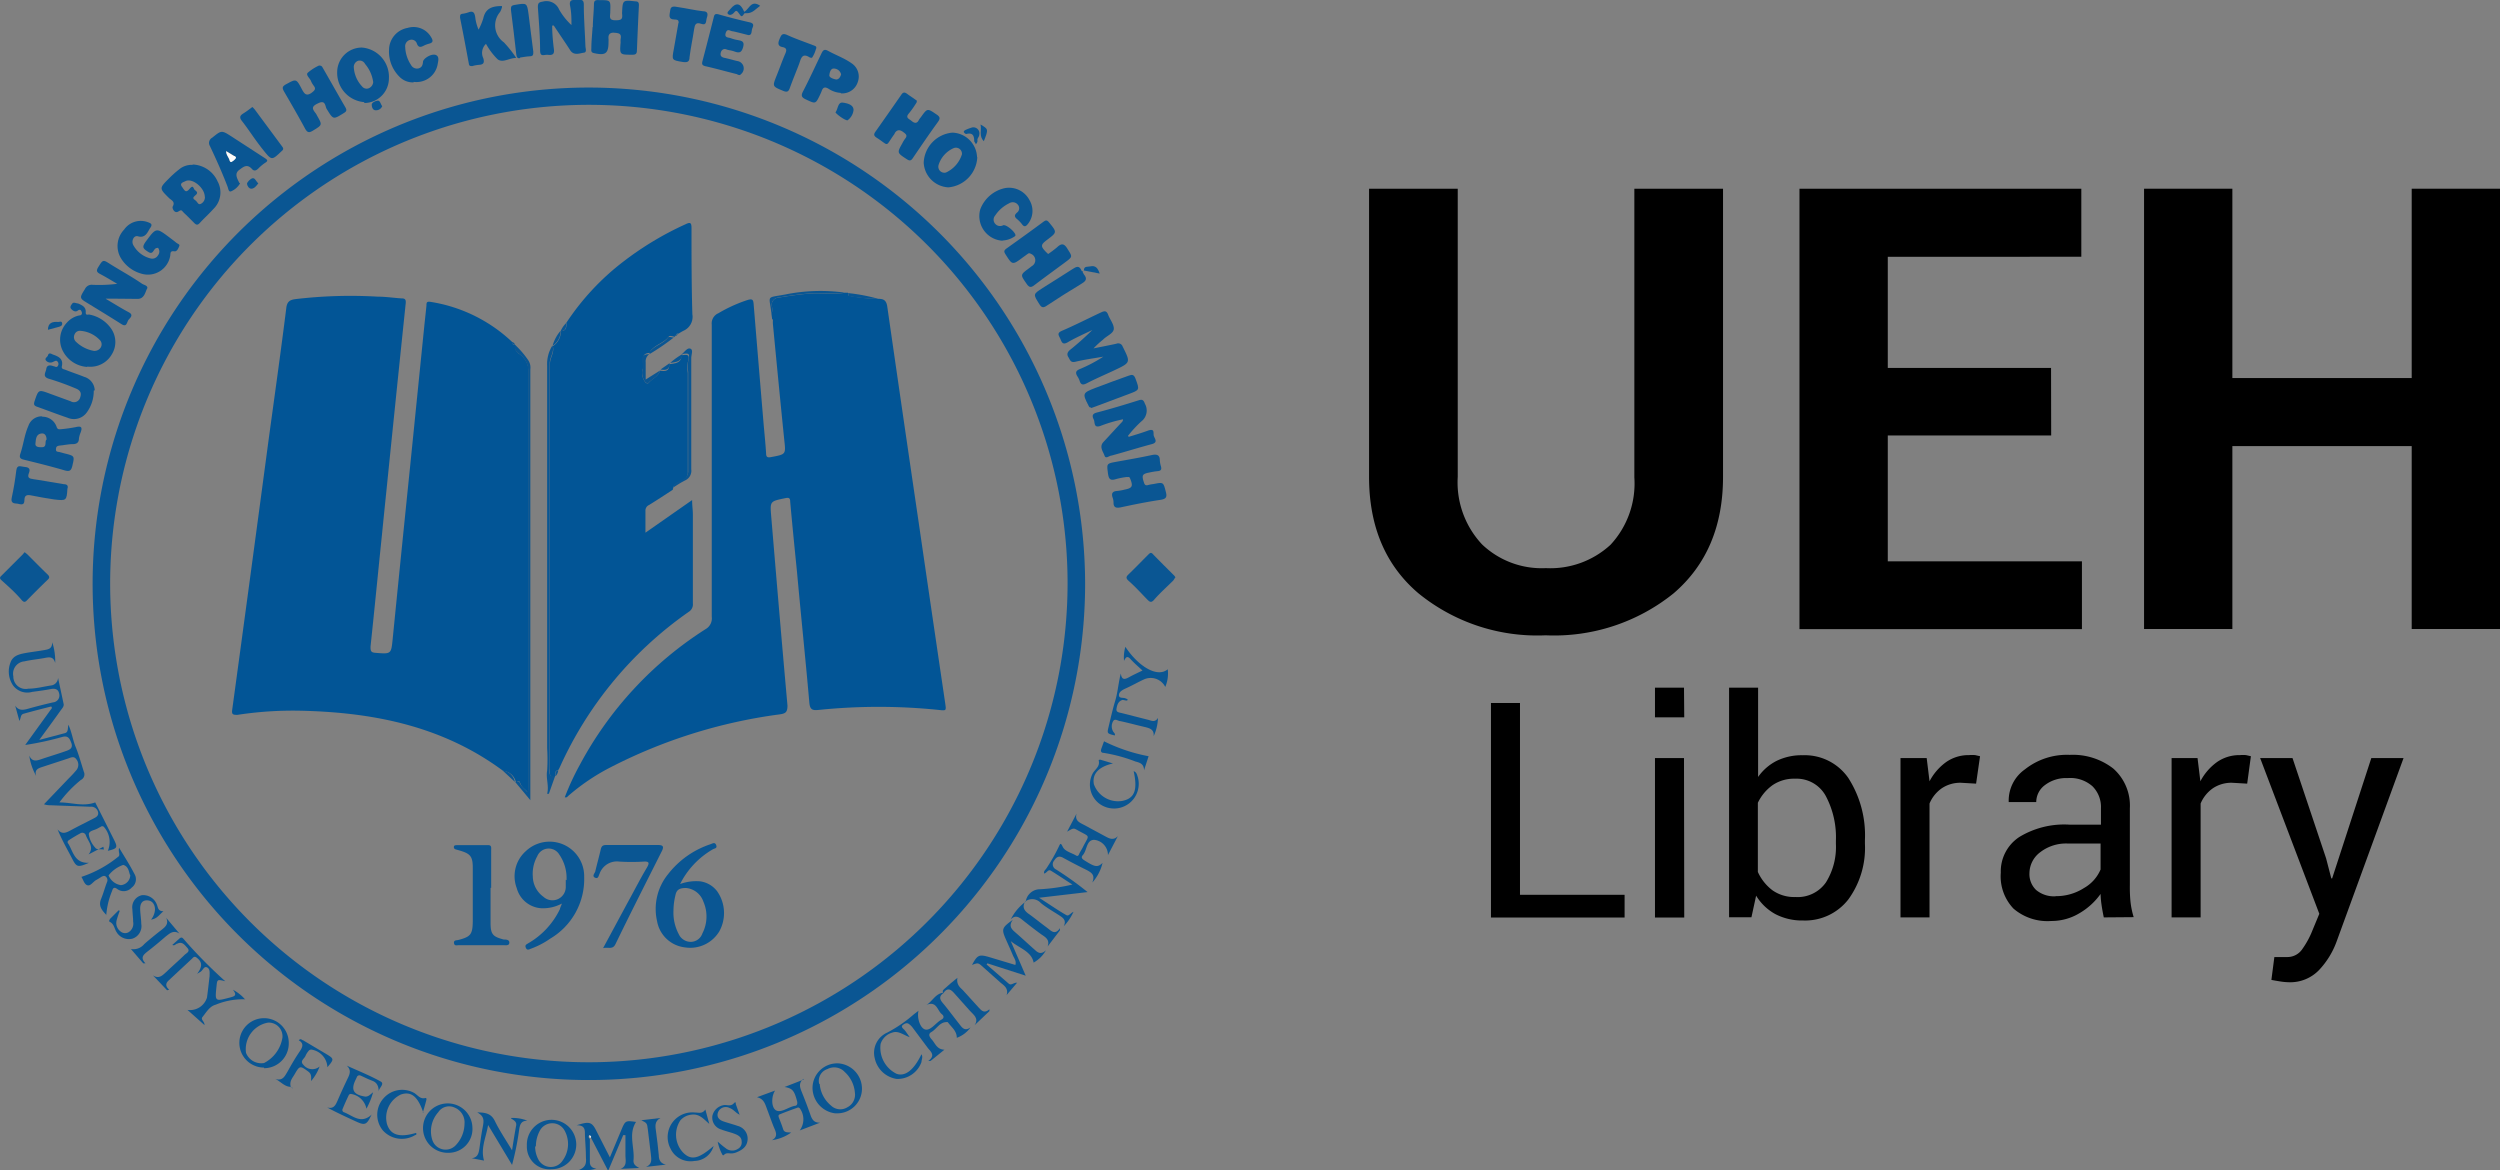 <svg xmlns="http://www.w3.org/2000/svg" viewBox="0 0 202.42 94.77"><rect x="0" y="0" width="202.42" height="94.77" fill="#808080" stroke="none"/><defs><style>.cls-1{fill:#0a5693;}.cls-2{fill:#fcfdfd;}.cls-3{fill:#025596;}</style></defs><title>Asset 1</title><g id="Layer_2" data-name="Layer 2"><g id="Layer_1-2" data-name="Layer 1"><path d="M123.07,72.45h8.47v1.84H120.72V56.92h2.35Z"/><path d="M136.37,58.08H134v-2.4h2.35Zm0,16.21H134V61.38h2.35Z"/><path d="M151,68.32a7.09,7.09,0,0,1-1.34,4.5A4.43,4.43,0,0,1,146,74.53a4.68,4.68,0,0,1-2.24-.51,4.15,4.15,0,0,1-1.57-1.5l-.38,1.75H140V55.68h2.35v7.23a4.08,4.08,0,0,1,1.51-1.31,4.62,4.62,0,0,1,2.1-.45A4.29,4.29,0,0,1,149.66,63a8.59,8.59,0,0,1,1.34,5Zm-2.35-.25a7.12,7.12,0,0,0-.82-3.62,2.69,2.69,0,0,0-2.49-1.4,3.08,3.08,0,0,0-1.83.53A3.74,3.74,0,0,0,142.33,65V70.6a3.84,3.84,0,0,0,1.19,1.49,3.06,3.06,0,0,0,1.85.54,2.79,2.79,0,0,0,2.47-1.18,5.42,5.42,0,0,0,.81-3.12Z"/><path d="M160,63.45l-1.2-.07a2.69,2.69,0,0,0-1.57.44,2.83,2.83,0,0,0-1,1.24v9.22h-2.35V61.38H156l.23,1.88a4.47,4.47,0,0,1,1.35-1.56,3.16,3.16,0,0,1,1.85-.56,2.91,2.91,0,0,1,.5,0l.39.09Z"/><path d="M170.34,74.28q-.12-.58-.18-1a7.49,7.49,0,0,1-.08-.9,5.48,5.48,0,0,1-1.71,1.56,4.38,4.38,0,0,1-2.27.63,4.22,4.22,0,0,1-3.07-1A3.79,3.79,0,0,1,162,70.66a3.33,3.33,0,0,1,1.5-2.89,7,7,0,0,1,4.06-1h2.55V65.45a2.37,2.37,0,0,0-.69-1.79,2.71,2.71,0,0,0-2-.66,2.84,2.84,0,0,0-1.85.57,1.72,1.72,0,0,0-.7,1.37l-2.23,0,0-.07a3.09,3.09,0,0,1,1.32-2.58,5.46,5.46,0,0,1,3.62-1.17,5.33,5.33,0,0,1,3.53,1.11,4,4,0,0,1,1.34,3.21v6.21A12.18,12.18,0,0,0,172.5,73a6.86,6.86,0,0,0,.26,1.26Zm-3.9-1.72a4.18,4.18,0,0,0,2.3-.66,3.12,3.12,0,0,0,1.34-1.5v-2.1h-2.64a3.42,3.42,0,0,0-2.27.72,2.14,2.14,0,0,0-.85,1.68,1.77,1.77,0,0,0,.54,1.36A2.25,2.25,0,0,0,166.45,72.57Z"/><path d="M181.95,63.45l-1.2-.07a2.69,2.69,0,0,0-1.57.44,2.83,2.83,0,0,0-1,1.24v9.22h-2.35V61.38h2.1l.23,1.88a4.47,4.47,0,0,1,1.35-1.56,3.16,3.16,0,0,1,1.85-.56,2.91,2.91,0,0,1,.5,0l.39.09Z"/><path d="M188.34,69.5l.42,1.62h.07L192,61.38h2.61l-5.43,14.88a6.7,6.7,0,0,1-1.4,2.27,3.23,3.23,0,0,1-2.46,1,5.11,5.11,0,0,1-.73-.07q-.44-.07-.68-.12l.24-1.85.42,0,.63,0a1.45,1.45,0,0,0,1.23-.67,6.93,6.93,0,0,0,.8-1.48l.56-1.35L183,61.38h2.62Z"/><path d="M139.51,15.28V38.61q0,6-4,9.43a15.41,15.41,0,0,1-10.36,3.4,15.23,15.23,0,0,1-10.3-3.4q-4-3.4-4-9.43V15.28h7.18V38.61A7.34,7.34,0,0,0,120,44.08,7,7,0,0,0,125.16,46a7.19,7.19,0,0,0,5.24-1.89,7.29,7.29,0,0,0,1.93-5.46V15.28Z"/><path d="M166.08,35.26H152.85V45.45h15.72v5.49H145.7V15.28h22.82v5.51H152.85v9h13.22Z"/><path d="M202.42,50.93h-7.15V36.12H180.75V50.93h-7.15V15.28h7.15V30.61h14.52V15.28h7.15Z"/><path class="cls-1" d="M47.76,92.17c0,.64,0,1.28,0,1.92,0,.32.18.49.53.53a3.82,3.82,0,0,1-1.44.12c.64-.24.62-.63.59-1.05,0-.62-.06-1.24-.08-1.86,0-.35,0-.73-.67-.72,1.06-.34,1.24-.27,1.62.5l1.07,2.1.9-2.15c.35-.84.35-.84,1.22-.72-.65,1-.09,2.1-.21,3.14,0,.32.2.44.47.59l-1.51.07c.55-.23.39-.7.39-1.11s0-1.08,0-1.62l-.18,0-1.22,2.89-1.41-2.72-.11-.16c-.1.08-.06.18,0,.27"/><path class="cls-1" d="M41.39,90.52a3.2,3.2,0,0,1,1.31.22c-.55,0-.61.38-.67.76a22.12,22.12,0,0,1-.57,2.82l-1.94-3.23c-.16,1-.62,1.86-.33,2.88l-1-.19c.51-.06.57-.43.63-.81.08-.56.15-1.12.26-1.68s.15-.9-.44-1.22c.69,0,1.14.1,1.43.7.38.78.87,1.5,1.39,2.37.12-.78.22-1.41.33-2,.06-.32-.18-.43-.41-.58"/><path class="cls-1" d="M44.66,94.67a1.83,1.83,0,0,1-2-1.91,2,2,0,1,1,2,1.91m-1.33-1.85a2.2,2.2,0,0,0,.23,1,1.14,1.14,0,0,0,2,.14,2.26,2.26,0,0,0,.17-2.39,1.14,1.14,0,0,0-2-.06,2.67,2.67,0,0,0-.34,1.31"/><path class="cls-1" d="M57.11,89.83,57.43,91c-.44-.37-.78-.83-1.43-.75a1.39,1.39,0,0,0-.91.46,2.11,2.11,0,0,0,.19,2.58c.66.69,1.26.57,2.5-.5A1.65,1.65,0,0,1,56.23,94a1.79,1.79,0,0,1-1.94-1,2,2,0,0,1,2-2.92c.28,0,.57.12.81-.23"/><path class="cls-1" d="M51.88,90.71l1.6-.19c-.51.27-.42.69-.36,1.12.09.63.16,1.27.22,1.9,0,.35.12.65.57.76l-1.6.18c.49-.2.44-.57.39-1-.09-.69-.16-1.38-.25-2.06-.06-.49-.07-.49-.58-.74"/><path class="cls-2" d="M47.76,92.17c0-.09-.08-.19,0-.27l.11.16-.13.11"/><path class="cls-1" d="M87.86,47.3A40.18,40.18,0,1,1,48,7.09,40.24,40.24,0,0,1,87.86,47.3m-1.42,0A38.76,38.76,0,1,0,48.5,86,38.81,38.81,0,0,0,86.44,47.27"/><path class="cls-1" d="M8.37,68.56l-1.2.62c.47-.59,0-1-.21-1.52a.3.3,0,0,0-.43-.2,11.45,11.45,0,0,0-1,.6.17.17,0,0,0,0,.25c.4.65.5,1.6,1.67,1.55-.9.39-1,.36-1.36-.34S5,68,4.66,67.15c.35.44.69.28,1.06.08.59-.32,1.2-.62,1.8-.93.23-.12.49-.22.42-.55a.57.57,0,0,0-.62-.43L4.09,65.2c-.14,0-.28,0-.53-.08l2-2.09a9,9,0,0,0,.63-.68.69.69,0,0,0,0-.86c-.2-.3-.45-.15-.69-.07l-2.08.68c-.33.11-.65.22-.49.73a4.71,4.71,0,0,1-.56-1.65c.24.53.59.42,1,.28.67-.23,1.36-.43,2-.66.29-.1.55-.24.41-.63s-.28-.63-.74-.5a24.26,24.26,0,0,1-3,.65l2.17-3-.06-.12c-.75.19-1.49.38-2.24.59-.27.08-.2.35-.34.58l-.34-1.23c.3.43.67.35,1.06.24q1-.28,2-.51a.56.56,0,0,0,.5-.71c-.08-.4-.38-.43-.72-.36s-1,.16-1.46.22a1.44,1.44,0,0,1-1.53-.49,2,2,0,0,1-.23-1.89c.18-.52.66-.66,1.13-.75s1-.15,1.46-.23.78-.09.79-.66a5,5,0,0,1,.24,1.68c-.15-.56-.51-.47-.88-.4-.54.1-1.09.15-1.62.27a1,1,0,0,0-.89,1.21,1,1,0,0,0,1.22,1c.62,0,1.23-.17,1.84-.26a.64.64,0,0,0,.56-.62c.15.72.31,1.43.46,2.16,0,.2-.14.33-.24.47-.54.76-1.09,1.51-1.74,2.4l2.08-.55c.28-.08.21-.35.28-.68.29.65.36,1.26.59,1.81s.44,1.31.66,2a.5.5,0,0,1-.24.66,9.79,9.79,0,0,0-1.74,1.82c1,0,1.92.36,2.9,0l1.51,3c.33.66.29.73-.49.92a1.83,1.83,0,0,0-.33-1.95.19.19,0,0,0-.24,0l-.24.13c-.25.16-.72.18-.73.48a2,2,0,0,0,.51,1.07c.15.22.39.1.71.17"/><path class="cls-1" d="M88.53,28.21c.69-.14,1.28-.25,1.86-.38a.38.38,0,0,1,.51.23c.65,1.3.66,1.29-.67,1.92-.74.35-1.5.67-2.23,1.05-.33.17-.49.13-.59-.21a1.58,1.58,0,0,0-.17-.34c-.18-.29-.15-.46.2-.6a11.56,11.56,0,0,0,1.89-1c-.75.13-1.51.23-2.25.41-.41.1-.44-.16-.58-.38s-.07-.41.15-.59a22.06,22.06,0,0,0,1.79-1.6c-.68.33-1.37.63-2,1-.39.22-.47,0-.58-.27s-.34-.47.13-.67c1.07-.46,2.12-1,3.17-1.49.3-.14.45-.12.57.21s.49.79.45,1.15-.59.55-.87.85a7,7,0,0,0-.76.7"/><path class="cls-1" d="M15.62,13.32a2.31,2.31,0,0,1,2,1.37,1.86,1.86,0,0,1-.34,2.23c-.35.39-.75.75-1.11,1.14-.17.19-.29.15-.44,0s-.51-.52-.78-.77-.21-.35-.52-.16-.51-.29-.45-.4c.24-.41-.12-.52-.29-.69-.8-.79-.81-.79,0-1.6a8.63,8.63,0,0,1,.82-.73,1.57,1.57,0,0,1,1.07-.36m1,2.58c0-.71-1-1.55-1.57-1.26-.15.08-.5.15-.28.45s.3.55.62.17.3,0,.43.1.28.21.08.39-.31.25-.07.42.23.4.46.31a.59.59,0,0,0,.34-.58"/><path class="cls-1" d="M3.39,33.74a1.21,1.21,0,0,1,1.19.81c.07.23.2.22.37.2a11,11,0,0,0,1.19-.17c.5-.12.53.07.38.46a1.93,1.93,0,0,0-.13.47c0,.3-.16.45-.49.45s-.69.08-1,.11-.36.1-.37.32.19.18.32.22l.37.1c.84.21.82.21.64,1-.09.38-.21.49-.61.38-1.09-.32-2.18-.59-3.28-.86-.3-.07-.44-.15-.32-.5.25-.74.33-1.53.65-2.25a1.14,1.14,0,0,1,1.14-.77m.33,1.88c0-.32-.15-.53-.42-.49-.45.06-.44.49-.48.81s.35.3.52.3c.44,0,.21-.45.37-.61"/><path class="cls-1" d="M74.23,8.27a7.79,7.79,0,0,1-.62.89c-.35.38,0,.46.21.64s.43.23.58-.09a1.46,1.46,0,0,1,.16-.22c.53-.74.52-.73,1.26-.23.3.2.33.33.11.63-.69.95-1.34,1.91-2,2.88-.15.23-.25.29-.51.12-.79-.52-.8-.51-.36-1.29a2.28,2.28,0,0,1,.22-.36c.22-.27.08-.38-.15-.55s-.43-.21-.62,0c-.06.07-.08.16-.14.23-.72,1-.34.9-1.39.23-.21-.14-.26-.25-.11-.47q1.06-1.5,2.1-3c.15-.23.28-.23.48-.08s.42.29.63.44.16.1.14.22"/><path class="cls-1" d="M84.83,20.59a8.06,8.06,0,0,0,.76-.57c.34-.32.56-.33.83.11.41.66.45.64-.15,1.09-.84.62-1.68,1.23-2.51,1.86-.26.2-.41.23-.63-.09-.52-.75-.54-.73.19-1.27l.22-.17a.55.55,0,0,0-.08-1,.19.19,0,0,0-.24,0l-.4.29c-.86.64-.85.63-1.42-.27-.13-.21-.1-.3.08-.44,1-.71,2-1.43,3-2.17.21-.16.31-.14.47.06.64.79.65.78-.17,1.4-.53.4-.54.52-.07,1l.16.15"/><path class="cls-1" d="M48,2.21c0-.62.08-1.24.09-1.86,0-.3.12-.36.4-.34,1,0,.95,0,.92,1,0,.28-.15.62.38.63s.63-.08.58-.53a.66.66,0,0,1,0-.11c.05-1,.05-1,1.08-.89.24,0,.29.12.28.35q-.09,1.81-.16,3.62c0,.29-.12.36-.4.35-1,0-1,0-.92-1a1.77,1.77,0,0,1,0-.27c.1-.45-.16-.48-.51-.51s-.51.14-.47.49a1.93,1.93,0,0,1,0,.27c0,.94-.26,1.1-1.18.89-.24-.05-.22-.2-.21-.37,0-.58.07-1.17.1-1.75h0"/><path class="cls-1" d="M7.06,29.71a2.39,2.39,0,0,1-2-1.35,2,2,0,0,1,.36-2.24,1.82,1.82,0,0,1,1-.58c.18,0,.26-.13.19-.3s-.16-.21-.33-.08-.39,0-.52-.15,0-.31.1-.44.32,0,.46,0c.32.14.66.28.62.73,0,.27.19.15.29.17A2.76,2.76,0,0,1,9,26.61a1.89,1.89,0,0,1,.06,2.07,2,2,0,0,1-2,1m.59-1.27a.58.58,0,0,0,.51-.28.49.49,0,0,0-.08-.6,2.41,2.41,0,0,0-1.53-.74.46.46,0,0,0-.5.26.51.51,0,0,0,.09.61,2.77,2.77,0,0,0,1.52.76"/><path class="cls-1" d="M91.39,35.37c.52-.16,1-.3,1.55-.5s.44.14.47.37.42.57-.15.72c-1.09.29-2.17.63-3.27.93-.18,0-.46.31-.56,0s-.46-.71-.08-1.11.92-1,1.38-1.49c.08-.09.2-.16.2-.34a11.22,11.22,0,0,0-1.84.54c-.56.19-.42-.3-.53-.52s-.18-.45.22-.56c1.15-.3,2.28-.64,3.42-1,.31-.1.4,0,.5.28a1.11,1.11,0,0,1-.3,1.44,9.92,9.92,0,0,0-1.07,1.16l.06.08"/><path class="cls-1" d="M91.24,38.62a6.51,6.51,0,0,0-.88.17c-.46.15-.59,0-.65-.46-.1-.79-.13-.79.67-.94,1-.18,1.94-.34,2.9-.55.4-.08.63,0,.63.44a1.93,1.93,0,0,0,.09.48c.07.26,0,.37-.29.39a5.76,5.76,0,0,0-.65.11c-.58.11-.63.22-.44.8.06.19.13.28.35.21a3.05,3.05,0,0,1,.43-.08c.81-.16.79-.16,1,.65.11.43,0,.56-.43.63-1.08.16-2.16.38-3.23.61-.39.08-.59,0-.58-.41a1.11,1.11,0,0,0-.07-.37c-.13-.37,0-.53.39-.55a4.19,4.19,0,0,0,.59-.11c.6-.12.68-.26.46-.83-.08-.2-.08-.2-.29-.18"/><path class="cls-1" d="M83.05,73a1.17,1.17,0,0,1,1.17-1,14.72,14.72,0,0,0,2.61-.38c-.58-.37-1.15-.76-1.74-1.12-.23-.14-.33.18-.54.23-.07-.2.1-.3.17-.41a14.34,14.34,0,0,0,1-1.75c.13-.28.16-.36.33,0s.71.48,1.08.7c.13.08.2,0,.25-.13s.2-.35.29-.53c.54-1.08.66-.78-.44-1.4-.32-.18-.33-.16-.83.13l.77-1.47c-.17.58.24.73.6.92l1.69.91c.35.19.68.38,1.05,0l-.8,1.53A1.24,1.24,0,0,0,88.6,68c-.66,0-.57.85-.93,1.24-.16.18-.06.3.13.42.86.55,1.07.59,1.47.21a3.61,3.61,0,0,1-.83,1.59c.25-.61-.06-.8-.42-1q-1-.49-1.93-1c-.33-.19-.54-.09-.73.21a.46.46,0,0,0,.15.73,26.57,26.57,0,0,1,2.55,1.83l-3.93.46c.82.52,1.5,1,2.2,1.4.21.13.33-.16.59-.26A4.32,4.32,0,0,1,86.13,75c.26-.54-.13-.73-.45-.94s-1-.6-1.41-.95A.94.94,0,0,0,83,73Z"/><path class="cls-1" d="M25.86,5.31c.2,0,.23.11.29.21.61,1.06,1.21,2.13,1.82,3.18.13.23.08.33-.14.46-.87.54-.84.53-1.38-.34-.13-.21-.08-.73-.64-.48s-.59.42-.25.83a1.34,1.34,0,0,1,.11.19c.44.77.43.75-.32,1.21-.31.19-.46.19-.65-.16-.54-1-1.12-2-1.7-3-.16-.28-.16-.41.15-.58.83-.45.83-.48,1.28.37.2.38.37.64.83.29.23-.18.34-.3.14-.55a1.68,1.68,0,0,1-.22-.38c-.09-.23-.43-.48-.27-.66a3.79,3.79,0,0,1,.93-.6"/><path class="cls-1" d="M44.71,2.11c0,.63.06,1.26.14,1.89.05.41-.15.48-.47.44s-.64.22-.65-.35c0-1.17-.1-2.33-.18-3.5,0-.33.07-.41.4-.46a1.11,1.11,0,0,1,1.32.64,5.24,5.24,0,0,0,1,1.26c0-.52,0-1-.11-1.55S46.4,0,46.7,0s.57-.11.57.38c0,1.11.09,2.22.13,3.34,0,.19.15.52-.14.55s-.79.27-1.09-.2c-.43-.67-.89-1.33-1.33-2l-.12,0"/><path class="cls-1" d="M8.57,24.2c.71.42,1.27.77,1.85,1.08.4.21.16.42,0,.6s-.13.66-.59.36c-.9-.57-1.8-1.12-2.7-1.67-.71-.43-.71-.43-.25-1.17a.6.6,0,0,1,.61-.34,11.45,11.45,0,0,0,2-.08c-.46-.27-.92-.55-1.39-.8-.27-.14-.32-.26-.15-.54.39-.63.38-.64,1-.24.85.53,1.72,1,2.56,1.58.16.1.53.16.39.41s-.21.82-.77.81L9,24.18l-.42,0"/><path class="cls-1" d="M12.72,20.08c-.32,0-.27.6-.71.32s-.55-.38-.17-.89c.81-1.09.81-1.09,1.9-.27.17.13.35.26.52.4s.32.13.25.3-.18.44-.39.41c-.37-.06-.3.17-.34.37a1.83,1.83,0,0,1-2.36,1.43,2.81,2.81,0,0,1-1.65-1.28,1.92,1.92,0,0,1,.28-2.28A1.64,1.64,0,0,1,12,18c.29.1.34.21.16.46s-.35.87-1,.67c-.32-.09-.55.37-.37.71a2.19,2.19,0,0,0,1.38,1.08.54.54,0,0,0,.62-.24.49.49,0,0,0,0-.62"/><path class="cls-1" d="M29.5,8.27a2.38,2.38,0,0,1-2.2-2.42,2,2,0,0,1,2-2,2.38,2.38,0,0,1,2.19,2.49,2,2,0,0,1-2,2m.73-1.67a2.85,2.85,0,0,0-.66-1.49A.49.49,0,0,0,29,4.92a.53.53,0,0,0-.35.57A2.45,2.45,0,0,0,29.32,7a.46.46,0,0,0,.59.12.59.59,0,0,0,.31-.52"/><path class="cls-1" d="M79.13,12.71a2.57,2.57,0,0,1-2.34,2.46,2.11,2.11,0,0,1-2-2,2.55,2.55,0,0,1,2.32-2.43,2.06,2.06,0,0,1,2,2m-1.23-.2a.49.49,0,0,0-.7-.53A2.2,2.2,0,0,0,76,13.34a.49.49,0,0,0,.59.63,2.4,2.4,0,0,0,1.29-1.46"/><path class="cls-1" d="M7.59,31.63A2.92,2.92,0,0,1,7,33.43a1.28,1.28,0,0,1-1.54.39c-.83-.28-1.65-.6-2.47-.89-.25-.09-.27-.2-.19-.45.32-.94.31-.95,1.22-.61l1.7.62a.52.52,0,0,0,.78-.34c.14-.4-.08-.59-.4-.71A21.27,21.27,0,0,0,4,30.68c-.62-.17-.29-.52-.25-.82s.3-.32.57-.21c.11,0,.25.14.35,0a.29.29,0,0,0,0-.36c-.12-.15-.21-.05-.35,0a.47.47,0,0,1-.59-.09c-.15-.19.1-.27.15-.42.09-.3.3-.1.44-.06.44.15.82.35.69.93-.06.25.18.24.31.3.49.2,1,.36,1.49.56a1.18,1.18,0,0,1,.86,1.09"/><path class="cls-1" d="M40.65.57a1.85,1.85,0,0,1-.16.4,1.68,1.68,0,0,0,.31,2.46,10.07,10.07,0,0,1,1,1.26c-.57,0-1.08.43-1.51.11a5.46,5.46,0,0,1-.94-1.25,1,1,0,0,0-.22,1.16c.1.33.05.52-.34.54a2.43,2.43,0,0,0-.54.1c-.19,0-.26,0-.29-.2-.23-1.24-.46-2.48-.71-3.71,0-.23,0-.3.23-.33A2.35,2.35,0,0,0,37.93,1c.41-.16.5.07.55.4a3.49,3.49,0,0,0,.27,1,5.21,5.21,0,0,0,.38-.91c.18-.83.74-1,1.51-1"/><path class="cls-1" d="M76.39,80.41c-.34.23-.33.47-.08.77.47.56.9,1.15,1.35,1.72.23.29.44.64.93.28a2.39,2.39,0,0,1-1.12.85c0-.58-.46-.88-.73-1.27,0,0,0,0,0,0-.64-.06-.88.55-1.34.81-.28.16-.12.4,0,.55.31.31.43.86,1.07.87l-1.12.91-.19,0c.56-.4.27-.7,0-1L73.89,83.2a1.36,1.36,0,0,0-.31-.3c-.19-.12-.37,0-.5.11s0,.24.11.34.26.34.47.63c-.55-.2-.93-.55-1.42-.37a1.38,1.38,0,0,0-.94.92,2.34,2.34,0,0,0,1.31,2.42c.69.23,1.39-.32,2-1.59.14.24,0,.45,0,.63a2.06,2.06,0,0,1-2,1.37,2.14,2.14,0,0,1-1.78-1.66,1.79,1.79,0,0,1,1-2.09A10.87,10.87,0,0,0,74,82.12l.37-.28c-.14.54.12,1.43.56,1.52s.85-.56,1.31-.81c.22-.12.19-.31,0-.45-.35-.3-.42-1.09-1.23-.73.5-.3.73-.94,1.41-1Z"/><path class="cls-1" d="M60.55,2.83c-.45-.11-.84-.22-1.23-.3-.19,0-.43-.27-.56.14s.24.35.43.43a3,3,0,0,0,.58.15c.31.06.52.12.4.56s-.3.5-.67.37S59,4.08,58.82,4s-.39,0-.46.26.06.38.32.43.67.17,1,.25A.6.6,0,0,1,60,6c-.11.14-.23.06-.35,0-.85-.21-1.69-.45-2.54-.64-.28-.07-.29-.19-.23-.42q.46-1.75.9-3.5c.05-.22.09-.36.39-.28q1.26.36,2.54.65c.33.08.31.24.21.47s0,.6-.36.56"/><path class="cls-1" d="M68.06,7.52a2,2,0,0,1-1-.35c-.29-.16-.43-.08-.53.2a3,3,0,0,1-.13.3c-.37.77-.36.75-1.15.38-.32-.15-.42-.28-.24-.63.52-1,1-2.05,1.5-3.09.14-.3.26-.37.56-.2.62.34,1.3.58,1.89,1a1.28,1.28,0,0,1,.5,1.49,1.32,1.32,0,0,1-1.36.94m0-1.55a.61.61,0,0,0-.6-.46c-.26,0-.33.35-.35.54s.32.3.52.34.37-.16.43-.41"/><path class="cls-1" d="M33.48,6.67a1.5,1.5,0,0,1-1.15-.47A2.87,2.87,0,0,1,31.5,4,1.82,1.82,0,0,1,33,2.26,1.64,1.64,0,0,1,34.9,3c.17.27.2.45-.17.54a2.15,2.15,0,0,0-.46.18c-.23.12-.4.11-.51-.17a.45.45,0,0,0-.56-.32.53.53,0,0,0-.39.59,2.78,2.78,0,0,0,.47,1.44.54.54,0,0,0,.6.28c.28-.07.35-.28.37-.54s.65-.66,1-.56.23.51.19.74a1.74,1.74,0,0,1-1.94,1.45"/><path class="cls-1" d="M81.15,19.49a2,2,0,0,1-1.78-2.54,2.75,2.75,0,0,1,2-1.72,1.87,1.87,0,0,1,2,1,1.69,1.69,0,0,1-.14,1.9c-.18.23-.31.27-.5,0a2.68,2.68,0,0,0-.38-.39c-.21-.17-.25-.32,0-.53a.44.44,0,0,0,.06-.64.53.53,0,0,0-.7-.11,2.84,2.84,0,0,0-1.14,1,.5.5,0,0,0,0,.65.52.52,0,0,0,.65.13c.26-.09,1,.56,1,.81,0,.07-.12.13-.19.17a1.8,1.8,0,0,1-.82.25"/><path class="cls-1" d="M19.44,14.84a1.52,1.52,0,0,1-.7.64c-.24.12-.25-.22-.32-.38C18,14,17.51,12.91,17,11.83a.48.48,0,0,1,.18-.68c.76-.61.75-.62,1.58-.09l2.68,1.74c.19.13.32.22,0,.4a3.87,3.87,0,0,0-.54.46c-.17.16-.34.22-.52,0-.38-.4-.66-.16-1,.09s-.25.54-.11.84l.11.22m-1.14-2.61,0,0h0l.06,0c0,.29.19.49.27.74,0,.08.07.2.18.13a1,1,0,0,0,.32-.28c.06-.09-.07-.15-.14-.19l-.64-.39"/><path class="cls-1" d="M19.8,80.91a5.77,5.77,0,0,0-2.34.44c-.5.13-.77.64-1.07,1-.16.22.17.33.17.65l-1.38-1.23a1.44,1.44,0,0,0,1.58-1c.08-.58.14-1.16.21-1.74,0-.26.05-.57-.2-.7s-.34.23-.53.35l-.28.17c.38-.51.46-.88.05-1.24-.16-.14-.27-.22-.45,0l-1.92,1.79c-.24.23-.25.47.06.73l-.17.05-1.15-1.21c.49.33.78,0,1.09-.28.49-.47,1-.91,1.48-1.38.15-.14.48-.27.22-.56s-.43-.53-.83-.34c-.11,0-.18.2-.39.1l.57-.51c.11-.1.2-.13.32,0a38.64,38.64,0,0,0,3.4,3.45c-.65-.16-.65-.16-.71.41-.13,1.24-.13,1.23,1.08.91.33-.09.64-.14.25-.63a3.31,3.31,0,0,1,1,.8"/><path class="cls-1" d="M95.16,46.74A2.46,2.46,0,0,1,95,47c-.53.53-1.07,1-1.58,1.59-.2.21-.31.16-.48,0-.52-.53-1-1.07-1.58-1.58-.19-.18-.2-.3,0-.49.55-.53,1.08-1.08,1.62-1.62.13-.13.23-.21.4,0,.56.58,1.13,1.14,1.7,1.71a1.39,1.39,0,0,1,.13.19"/><path class="cls-1" d="M2,44.71c.08.07.17.13.24.2.53.53,1.05,1.06,1.59,1.58.18.17.23.29,0,.48-.55.53-1.09,1.07-1.63,1.62-.15.16-.25.21-.44,0C1.26,48,.7,47.5.14,47c-.11-.11-.21-.2-.06-.35l1.78-1.78A1.23,1.23,0,0,1,2,44.71"/><path class="cls-1" d="M92.55,54.33c-.39-.36-.72-.64-1-.95s-.39-.18-.54.13a3.05,3.05,0,0,1,.11-1.14c1,1.53,2.56,2.55,3.43,1.82a2.77,2.77,0,0,1-.2,1.43A1.32,1.32,0,0,0,92.65,55c-.53.24-1,.52-1.57.77-.25.12-.5.28-.48.54s.36.15.54.24.15,0,.15.12-.27,0-.4,0c-.36.11-.44.42-.49.72s.25.3.44.35l2.12.54c.27.07.56.24.8-.15a3.92,3.92,0,0,1-.35,1.48c.05-.54-.3-.64-.69-.74-.66-.15-1.31-.33-2-.48-.19,0-.44-.25-.59,0a.83.83,0,0,0,0,.84c.06.1.19.17.13.32-.63-.16-.63-.16-.5-.7.17-.71.33-1.42.54-2.12s.25-1.43.45-2.2c.07.55.32.49.65.31s.71-.36,1.15-.57"/><path class="cls-1" d="M83.05,79l-3.1-1-.07.09,1.79,1.55c.22.19.39-.1.68-.07l-.85,1c.17-.52-.18-.76-.48-1l-1.39-1.24c-.43-.39-.43-.39-.93-.2.45-.83.57-.88,1.45-.62l2.06.62c.1-.32-.1-.54-.2-.78-.18-.44-.38-.87-.57-1.3-.36-.83-.33-.93.57-1.58-.36.5-.12.74.17,1,.51.44,1,.9,1.51,1.35.27.24.53.56,1,.12a2.6,2.6,0,0,1-1,1c-.16-.9-1.16-1.17-1.85-1.74L83.05,79"/><path class="cls-1" d="M5.46,39.55c-.06,1-.09,1-1.07.89-.63-.1-1.26-.2-1.88-.33-.33-.07-.53,0-.53.36,0,.57-.39.31-.66.3s-.45-.1-.37-.47c.16-.73.28-1.47.37-2.21.06-.5.36-.31.63-.29s.56.08.4.48,0,.47.37.52c.81.11,1.62.28,2.43.4.24,0,.39.09.32.35"/><path class="cls-1" d="M65.72,4.67l-.13,0c-.68-.46-.74.12-.9.54-.24.63-.5,1.25-.73,1.89-.1.29-.2.4-.54.26-.89-.37-.89-.35-.54-1.23.24-.59.45-1.2.7-1.78.13-.29.13-.47-.23-.54s-.38-.3-.24-.63.21-.54.64-.34c.68.31,1.39.55,2.09.82.14.06.34.08.22.33a2.46,2.46,0,0,1-.34.73"/><path class="cls-1" d="M54.95,1.84c0-.26-.15-.25-.31-.26-.6,0-.41-.41-.37-.77s.38-.28.6-.24c.69.1,1.36.26,2.05.34.37,0,.42.21.32.5s0,.68-.46.52-.52.08-.58.44c-.11.76-.28,1.51-.37,2.27,0,.37-.19.43-.54.38-.9-.15-.9-.14-.74-1,.13-.72.26-1.44.38-2.16"/><path class="cls-1" d="M65.06,87.35c-.41.33-.3.67-.15,1.05q.37.91.7,1.84c.13.38.28.68.79.66l-1.65.63a1.51,1.51,0,0,0,0-1.8s-.1-.07-.14-.06c-.49.18-1,.36-1.48.56-.13.05-.1.17-.06.28.12.3.24.61.34.92s.4.24.65.27a3.54,3.54,0,0,1-1.56.62c.51-.28.33-.65.18-1s-.38-1-.56-1.48-.27-.87-.83-1l1.47-.54c-.31.45-.33,1.36.07,1.6s1-.26,1.5-.36c.23,0,.26-.2.2-.41-.23-.86-.38-1-1-1.12l1.54-.6"/><path class="cls-1" d="M8.6,74.07c-.4-.42-.63-.75-.42-1.27s.31-.93.49-1.39A.37.37,0,0,0,8.59,71c-.13-.14-.27-.06-.39,0a4,4,0,0,1-.37.23c-.28.13-.49.53-.75.45s-.33-.44-.49-.68a9.28,9.28,0,0,0,2.94-1.6c.28-.16,0-.43.12-.75.45.75.88,1.42,1.24,2.12a.83.83,0,0,1-.22,1.09A.87.87,0,0,1,9.52,72c-.26-.19-.36-.14-.45.15a6.35,6.35,0,0,0-.47,2m1.92-3.32c-.09-.29-.13-.68-.54-.8a2.56,2.56,0,0,0-1.19.85,1.29,1.29,0,0,0,1,.79.84.84,0,0,0,.76-.83"/><path class="cls-1" d="M42.11,4.7c-.2.06-.28-.06-.31-.31q-.2-1.8-.43-3.59c0-.25,0-.35.3-.4,1-.17,1-.18,1.13.78s.24,2,.38,3c0,.25,0,.37-.29.38s-.47.06-.78.1"/><path class="cls-1" d="M88.34,33c-.16,0-.17-.1-.22-.19-.49-.95-.46-1,.54-1.39s1.82-.67,2.72-1c.29-.11.43-.1.56.24.34.92.35.91-.56,1.25l-2.67,1-.36.13"/><path class="cls-1" d="M87.75,21.89c-.19.12,0,.25,0,.31.35.41.13.59-.24.81-.94.56-1.86,1.15-2.77,1.75-.28.19-.42.14-.59-.14-.5-.8-.52-.79.27-1.3s1.61-1,2.4-1.52c.32-.21.56-.34.75.11,0,.07.12.07.16,0Z"/><path class="cls-1" d="M20.44,8.67a2.17,2.17,0,0,1,.19.2c.74,1,1.48,2,2.22,3,.14.18.08.26-.07.39C22,13,22,13,21.31,12.14s-1.12-1.57-1.71-2.33c-.24-.3-.18-.45.11-.63s.47-.33.73-.52"/><path class="cls-1" d="M36.31,93.34a2,2,0,1,1,1.94-2.06,1.93,1.93,0,0,1-1.94,2.06M37.61,91a1.3,1.3,0,0,0-.82-1.33,1.05,1.05,0,0,0-1.31.39A2.31,2.31,0,0,0,35,92.29a1.13,1.13,0,0,0,1.86.48A2.56,2.56,0,0,0,37.61,91"/><path class="cls-1" d="M30.1,90.22c-.4.86-.54.92-1.24.6s-1.57-.72-2.37-1.15c.53.14.68-.19.84-.55q.4-.93.84-1.84c.17-.35.27-.67-.1-1,.92.42,1.86.79,2.74,1.28.37.2-.12.51-.15.81,0-.38-.11-.71-.51-.86s-.63-.28-.95-.42a.22.22,0,0,0-.31.13l-.07.15c-.44.87-.22,1.27.76,1.42.27,0,.38-.16.63-.35a6.32,6.32,0,0,1-.54,1.33,1.5,1.5,0,0,0-1.22-1.19.19.19,0,0,0-.22.11q-.26.54-.49,1.1a.19.19,0,0,0,.12.27c.71.27,1.37,1,2.25.17"/><path class="cls-1" d="M21.38,86.44a2,2,0,0,1,0-4,2,2,0,0,1,2,2,2,2,0,0,1-2,2.05M22.87,84A1.11,1.11,0,0,0,21.7,82.8a2.18,2.18,0,0,0-1.78,2.45,1.32,1.32,0,0,0,1.46.82A2.8,2.8,0,0,0,22.87,84"/><path class="cls-1" d="M67.66,90.15A2.09,2.09,0,0,1,65.79,88a2,2,0,0,1,2.11-1.9,2.06,2.06,0,0,1,1.89,2.15,2,2,0,0,1-2.13,1.89m-1.29-2.39a2.52,2.52,0,0,0,.91,1.76,1.08,1.08,0,0,0,1.32.15,1.14,1.14,0,0,0,.62-1.18,2.54,2.54,0,0,0-.82-1.68A1.16,1.16,0,0,0,67,86.56a1,1,0,0,0-.67,1.21"/><path class="cls-1" d="M9.71,73.72a6.93,6.93,0,0,0-.27.81.85.85,0,0,0,.31.88.57.57,0,0,0,.66.07.81.81,0,0,0,.37-.85c0-.33-.05-.65-.06-1a1,1,0,0,1,.78-1.15,1.18,1.18,0,0,1,1.2.76c.1.22.07.54.53.54-.34.29-.51.61-1,.68a1.46,1.46,0,0,0,.32-.81c0-.4-.2-.74-.64-.75s-.57.33-.56.71.08.8.09,1.2A1.07,1.07,0,0,1,10.73,76a1.16,1.16,0,0,1-1.28-.51c-.19-.28-.2-.67-.56-.85-.12-.06,0-.15,0-.22l.72-.72.06.05"/><path class="cls-1" d="M59.9,90.26c-.33-.14-.5-.44-.83-.55a.67.67,0,0,0-.9.28c-.19.39,0,.67.41.81s.77.23,1.14.36a1.07,1.07,0,0,1,.81,1.15c-.06.55-.43.8-.92,1s-.73-.08-1,.21c-.09.08-.14-.07-.18-.14a3.69,3.69,0,0,1-.32-.94c.21.17.41.36.64.52a.83.83,0,0,0,1,.06.59.59,0,0,0,.3-.6c0-.39-.35-.54-.66-.65s-.67-.19-1-.32a1,1,0,0,1-.71-1.1,1.13,1.13,0,0,1,1-.88c.24,0,.5.11.72-.12s.15,0,.19.09l.31.86"/><path class="cls-1" d="M23.55,88c-.5,0-.81-.42-1.26-.64.6.19.77-.23,1-.61.31-.56.63-1.11,1-1.65.22-.34.32-.62-.1-.87.17-.19.26,0,.35,0l1.84,1.09c.68.41.69.43.13,1.09A1.52,1.52,0,0,0,25.3,85a.28.28,0,0,0-.33.11,1.51,1.51,0,0,0-.23.37c-.08.24-.5.42-.17.74a.91.91,0,0,0,1.31.13,3.83,3.83,0,0,1-.69,1.18c0-.3.06-.55-.22-.76-.67-.49-.7-.51-1.12.22-.17.29-.43.56-.31,1Z"/><path class="cls-1" d="M90.1,61.82c-1.14.26-1.69.84-1.53,1.68a2.08,2.08,0,0,0,2.29,1.35c1-.2,1.27-.86.93-2.41.24.08.27.29.33.46a2,2,0,0,1-3.2,2.1,1.94,1.94,0,0,1-.47-2.33c.17-.36.64-.58.51-1.09,0-.07.1-.08.17-.06l1,.3"/><path class="cls-1" d="M34.28,90.1c-.45-1.34-1-1.76-1.82-1.48A2.07,2.07,0,0,0,31.33,91c.28.9,1,1.13,2.35.73.1.13,0,.15-.09.19A2.07,2.07,0,0,1,31,91.53a2,2,0,0,1,.07-2.62,2,2,0,0,1,2.44-.43c.3.16.5.55.94.42.11,0,.08.13.06.21-.08.31-.17.61-.28,1"/><path class="cls-1" d="M83,73c-.24.43-.1.72.3,1s1,.77,1.52,1.15c.31.24.61.58,1,0l0,.18-1,1.31c.21-.56-.19-.77-.53-1-.53-.39-1.05-.79-1.56-1.2-.29-.23-.56-.34-.89,0A4,4,0,0,1,83.05,73Z"/><path class="cls-1" d="M11.6,78l-1-1.16a1.14,1.14,0,0,0,1.09-.41c.47-.41.95-.8,1.44-1.18.3-.24.53-.47.33-.93l1.07,1.27c-.49-.32-.8,0-1.13.25q-.72.63-1.48,1.22c-.31.25-.58.48-.14.94Z"/><path class="cls-1" d="M76.4,80.42c-.16-.19,0-.3.12-.4.28-.26.57-.5,1-.85-.1.54.2.77.44,1,.43.47.86.94,1.29,1.42.24.27.47.48.86.13l0,.15L78.92,83c.36-.57-.11-.84-.4-1.17L77.2,80.35c-.3-.33-.57-.32-.81.06Z"/><path class="cls-1" d="M93,61.23l-.37,1.14c0-.51-.33-.62-.69-.71a12.54,12.54,0,0,0-2.57-.7c-.21,0-.27-.13-.2-.33l.22-.61A13.78,13.78,0,0,0,93,61.23"/><path class="cls-1" d="M68.65,9.75c-.28,0-1-.57-1-.66.21-.27.18-.84.6-.78s.85.19.86.59a1.17,1.17,0,0,1-.5.85"/><path class="cls-1" d="M60.27.95c.39-.21.55-1,1.28-.48-.35.24-.6.6-1.07.6-.07,0-.14,0-.19,0-.23.32-.25.33-.47,0s-.28-.15-.43,0-.33.18-.45.06.09-.27.17-.37c.49-.6.84-.53,1.15.2"/><path class="cls-1" d="M79,11.68c0-.1-.12-.18-.12-.26,0-.46-.14-.7-.65-.57-.05,0-.17-.09-.19-.16s.08-.15.16-.18a4.18,4.18,0,0,1,.51-.19.49.49,0,0,1,.58.59c0,.12-.1.23-.14.34s.07.22-.15.44"/><path class="cls-1" d="M79.66,11.43c-.42-.41-.16-.89-.27-1.35.65.38.65.38.27,1.35"/><path class="cls-1" d="M3.88,26.71c0-.59.39-.68.83-.64.11,0,.28-.1.32.09s-.11.26-.25.3l-.89.24"/><path class="cls-1" d="M87.76,21.9c0-.38.29-.28.51-.33.44-.1.62.14.77.58l-1.29-.25h0"/><path class="cls-1" d="M20.91,14.85c-.16.22-.33.42-.55.43S20,15,20,14.88s.27-.42.46-.45.28.27.46.42"/><path class="cls-1" d="M30.95,8.59a.54.54,0,0,1-.52.34c-.27,0-.33-.29-.33-.46s.3-.3.49-.32.23.3.36.45"/><path class="cls-1" d="M23.54,88l.19.15s0,0,0,0-.09-.15-.19-.12h0"/><path class="cls-2" d="M18.31,12.24l.64.39c.07,0,.2.1.14.19a1,1,0,0,1-.32.28c-.11.07-.16-.05-.18-.13-.08-.25-.3-.45-.27-.74Z"/><path class="cls-2" d="M18.32,12.23l-.06,0h0l0,0Z"/><path class="cls-3" d="M40.69,62.38c-4.81-3.55-10.34-4.68-16.16-4.83a29.59,29.59,0,0,0-5.3.33c-.32,0-.49,0-.43-.4q1.48-10.86,2.93-21.73c.49-3.6,1-7.2,1.45-10.81.06-.5.27-.66.73-.72a37.92,37.92,0,0,1,6.68-.2c.64,0,1.28.1,1.92.14.27,0,.37.08.34.39q-.79,7.58-1.56,15.16-.19,1.83-.37,3.65c-.31,3-.6,6-.92,9,0,.38.05.47.41.5,1.28.1,1.26.11,1.39-1.18q.69-6.93,1.4-13.85l1.14-11.29c.06-.6.13-1.2.19-1.8,0-.21,0-.35.32-.3a12.42,12.42,0,0,1,6.63,3.26c0,.17.07.25.24.22h0a.67.67,0,0,0,.32.73,1.72,1.72,0,0,1,.76,1.42q0,16.77,0,33.53c0,.17.08.36-.1.51-.2-.22-.47-.37-.57-.68s-.22-.14-.36-.08v0a1.15,1.15,0,0,0-1-.93"/><path class="cls-3" d="M62.52,25.85l-.06-.45a.75.75,0,0,0,.05-.53.59.59,0,0,1,.52-.77c.8-.13,1.6-.25,2.41-.32,1-.08,2,.09,3-.08l.22,0c0,.13,0,.27.2.27a13.28,13.28,0,0,0,2.33.23c.44,0,.59.22.65.62q1.26,8.76,2.55,17.52,1.06,7.29,2.14,14.59c.09.63.1.62-.54.55a47.52,47.52,0,0,0-9.69,0c-.51.05-.72,0-.77-.6-.31-3.53-.68-7.06-1-10.59-.19-1.89-.38-3.78-.55-5.68,0-.32-.14-.33-.42-.27-1.2.25-1.22.24-1.12,1.43.43,5.12.86,10.24,1.32,15.35,0,.55-.15.65-.62.72a41.89,41.89,0,0,0-13.73,4.3A17.23,17.23,0,0,0,46,64.45c-.06.06-.11.15-.27.1a20.92,20.92,0,0,1,1.21-2.61,29.5,29.5,0,0,1,10.19-11,1,1,0,0,0,.5-1c0-7.88,0-15.76,0-23.64a.9.9,0,0,1,.54-.94,11.83,11.83,0,0,1,2.39-1.08c.37-.1.43,0,.46.34q.4,4.86.81,9.73c.07.78.15,1.57.2,2.35,0,.29.09.37.4.31,1.22-.23,1.2-.21,1.07-1.4-.32-3.13-.62-6.26-.92-9.38a2.28,2.28,0,0,1,0-.27s0-.06,0-.09"/><path class="cls-3" d="M45.84,26.16a20.3,20.3,0,0,1,4.66-5,25.54,25.54,0,0,1,5-3c.34-.16.49-.19.49.29,0,2.34,0,4.67.07,7a1.23,1.23,0,0,1-.74,1.34,4.27,4.27,0,0,0-.37.22c-.11,0-.23,0-.21.16h0c-.08,0-.12,0-.12.08h0c-.16,0-.39-.11-.47,0-.35.47-.93.61-1.33,1-.09.09-.21.17-.15.32h0c-.46,0-.66.19-.57.64A1.4,1.4,0,0,1,52,30a1.23,1.23,0,0,0,.23.92c.06.11.22.16.28.09.29-.36.8-.52.93-1l0,0c.42.07.78.05.74-.52l0,0c.46-.07,1-.07,1-.72h0c.61-.1.66,0,.51.57a3.54,3.54,0,0,0,0,.87q0,4,0,8a.71.71,0,0,1-.32.65c-.3.24-.88.23-.89.79-.64.42-1.28.84-1.93,1.24a.49.49,0,0,0-.29.47c0,.55,0,1.09,0,1.77l3.78-2.64c0,.44.06.81.06,1.18,0,2.39,0,4.79,0,7.18a.71.71,0,0,1-.32.68A30.74,30.74,0,0,0,45.29,62.2a1.88,1.88,0,0,1-.11.18c-.29,0-.19.28-.2.45h0c-.6.15-.45-.3-.45-.59q0-16.39,0-32.79c0-.5.38-.91.23-1.42h0a1.42,1.42,0,0,0,.65-1.22h0c.43,0,.47-.32.45-.66"/><path class="cls-1" d="M45.49,73.16a3.25,3.25,0,0,1-1.65.38,2.2,2.2,0,0,1-2-1.63,2.72,2.72,0,0,1,.74-3A2.8,2.8,0,0,1,47.3,71,5.6,5.6,0,0,1,44.55,76a6.79,6.79,0,0,1-1.55.81c-.14.05-.31.18-.42-.06s.06-.29.2-.38a6.39,6.39,0,0,0,2.56-2.77c0-.09.07-.19.14-.4m.39-1.93a3.33,3.33,0,0,0-.58-2.07,1,1,0,0,0-1.79.13,2.9,2.9,0,0,0-.36,1.64A2.07,2.07,0,0,0,44,72.61a1.08,1.08,0,0,0,1.81-.78c0-.2,0-.4,0-.6"/><path class="cls-1" d="M55.06,71.58a3.8,3.8,0,0,1,1.63-.22,2.08,2.08,0,0,1,1.38.81,3.07,3.07,0,0,1,.16,3.26,2.75,2.75,0,0,1-2.76,1.28,2.59,2.59,0,0,1-2.27-2.13,4.46,4.46,0,0,1,.9-3.81,7.23,7.23,0,0,1,3.44-2.42c.16-.06.35-.19.45.08s-.14.26-.26.33a6.73,6.73,0,0,0-2.67,2.83m-.53,2.14a3.69,3.69,0,0,0,.42,1.89,1.07,1.07,0,0,0,1,.64,1,1,0,0,0,.92-.68A3,3,0,0,0,56.95,73a1.64,1.64,0,0,0-1.39-1.1c-.45,0-.77.07-.87.58a5.37,5.37,0,0,0-.16,1.21"/><path class="cls-1" d="M39.72,71.88c0,.95,0,1.9,0,2.85s.21,1.11,1.06,1.34c.17,0,.48,0,.46.27s-.35.18-.53.19c-1.19,0-2.37,0-3.56,0-.15,0-.36.08-.39-.17s.2-.22.34-.25c1-.26,1.16-.44,1.18-1.48,0-1.46,0-2.92,0-4.38,0-.92-.21-1.14-1.08-1.39l-.31-.09a.18.18,0,0,1-.14-.2c0-.12.11-.13.2-.14h2.58c.29,0,.24.22.24.39v3.07Z"/><path class="cls-1" d="M48.83,76.77l2-3.71c.52-.94,1-1.89,1.56-2.83.18-.33.21-.49-.25-.47a16,16,0,0,1-2,0,1.49,1.49,0,0,0-1.6,1c-.07.13-.09.42-.35.31s-.08-.32,0-.48c.14-.6.31-1.2.45-1.81.06-.26.16-.36.43-.36,1.41,0,2.82,0,4.22,0,.4,0,.48.13.3.49-1.26,2.51-2.53,5-3.76,7.54-.23.47-.59.21-1,.32"/><path class="cls-1" d="M41.74,63.33c.14-.06.3-.12.36.08s.37.46.57.68c.18-.15.1-.34.1-.51q0-16.77,0-33.53A1.72,1.72,0,0,0,42,28.63a.67.67,0,0,1-.32-.73,7.31,7.31,0,0,1,1.1,1.28,1.07,1.07,0,0,1,.16.73q0,17,0,34v.88l-1.23-1.48"/><path class="cls-1" d="M44.74,28c.16.51-.23.92-.23,1.42q0,16.39,0,32.79c0,.29-.15.73.45.59l-.52,1.47-.14,0c.17-.63-.11-1.23,0-1.88a14.47,14.47,0,0,0,0-1.81q0-15.5,0-31a2.81,2.81,0,0,1,.4-1.56"/><path class="cls-1" d="M54.51,39.55c0-.56.6-.55.89-.79a.71.71,0,0,0,.32-.65q0-4,0-8a3.54,3.54,0,0,1,0-.87c.15-.62.1-.67-.51-.57.22-.17.44-.54.69-.44s.07.49.07.76c0,3,0,6,0,9a.86.86,0,0,1-.5.91c-.36.18-.69.4-1,.6"/><path class="cls-1" d="M68.44,23.69c-1,.17-2,0-3,.08-.81.07-1.61.19-2.41.32a.59.59,0,0,0-.52.77.75.75,0,0,1-.05.54c-.16-1.53-.49-1.26,1.09-1.55a14.36,14.36,0,0,1,4.89-.15"/><path class="cls-1" d="M53.44,30c-.13.5-.63.67-.93,1-.06.07-.22,0-.28-.09A1.24,1.24,0,0,1,52,30a1.39,1.39,0,0,0,0-.68c-.09-.45.12-.65.57-.64a.71.71,0,0,0-.29.65c0,.44,0,.89,0,1.4L53.44,30"/><path class="cls-1" d="M71.19,24.2A13.27,13.27,0,0,1,68.87,24c-.17,0-.19-.13-.2-.27a14.69,14.69,0,0,1,2.53.49"/><path class="cls-1" d="M52.6,28.65c-.06-.16.06-.23.15-.32.39-.4,1-.54,1.33-1,.08-.11.31,0,.47,0a19.11,19.11,0,0,1-1.94,1.33"/><path class="cls-1" d="M40.69,62.38a1.15,1.15,0,0,1,1,.93l-1-.93"/><path class="cls-1" d="M55.26,28.67c-.05.64-.56.64-1,.72a5.33,5.33,0,0,1,1-.72"/><path class="cls-1" d="M45.39,26.82A1.42,1.42,0,0,1,44.74,28a3.17,3.17,0,0,1,.65-1.22"/><path class="cls-1" d="M54.22,29.4c0,.57-.33.59-.74.52l.74-.52"/><path class="cls-1" d="M45.84,26.16c0,.34,0,.63-.45.66a2,2,0,0,1,.45-.66"/><path class="cls-1" d="M45,62.83c0-.18-.09-.4.2-.45a.79.79,0,0,1-.2.45"/><path class="cls-1" d="M41.7,27.91c-.17,0-.24-.06-.24-.22a.32.32,0,0,1,.24.22"/><path class="cls-1" d="M54.69,27.23c0-.17.1-.16.21-.16l-.21.16"/><path class="cls-1" d="M54.55,27.32c0-.08,0-.12.12-.08Z"/><path class="cls-1" d="M62.52,25.85s0,.06,0,.09l0-.06,0,0"/></g></g></svg>